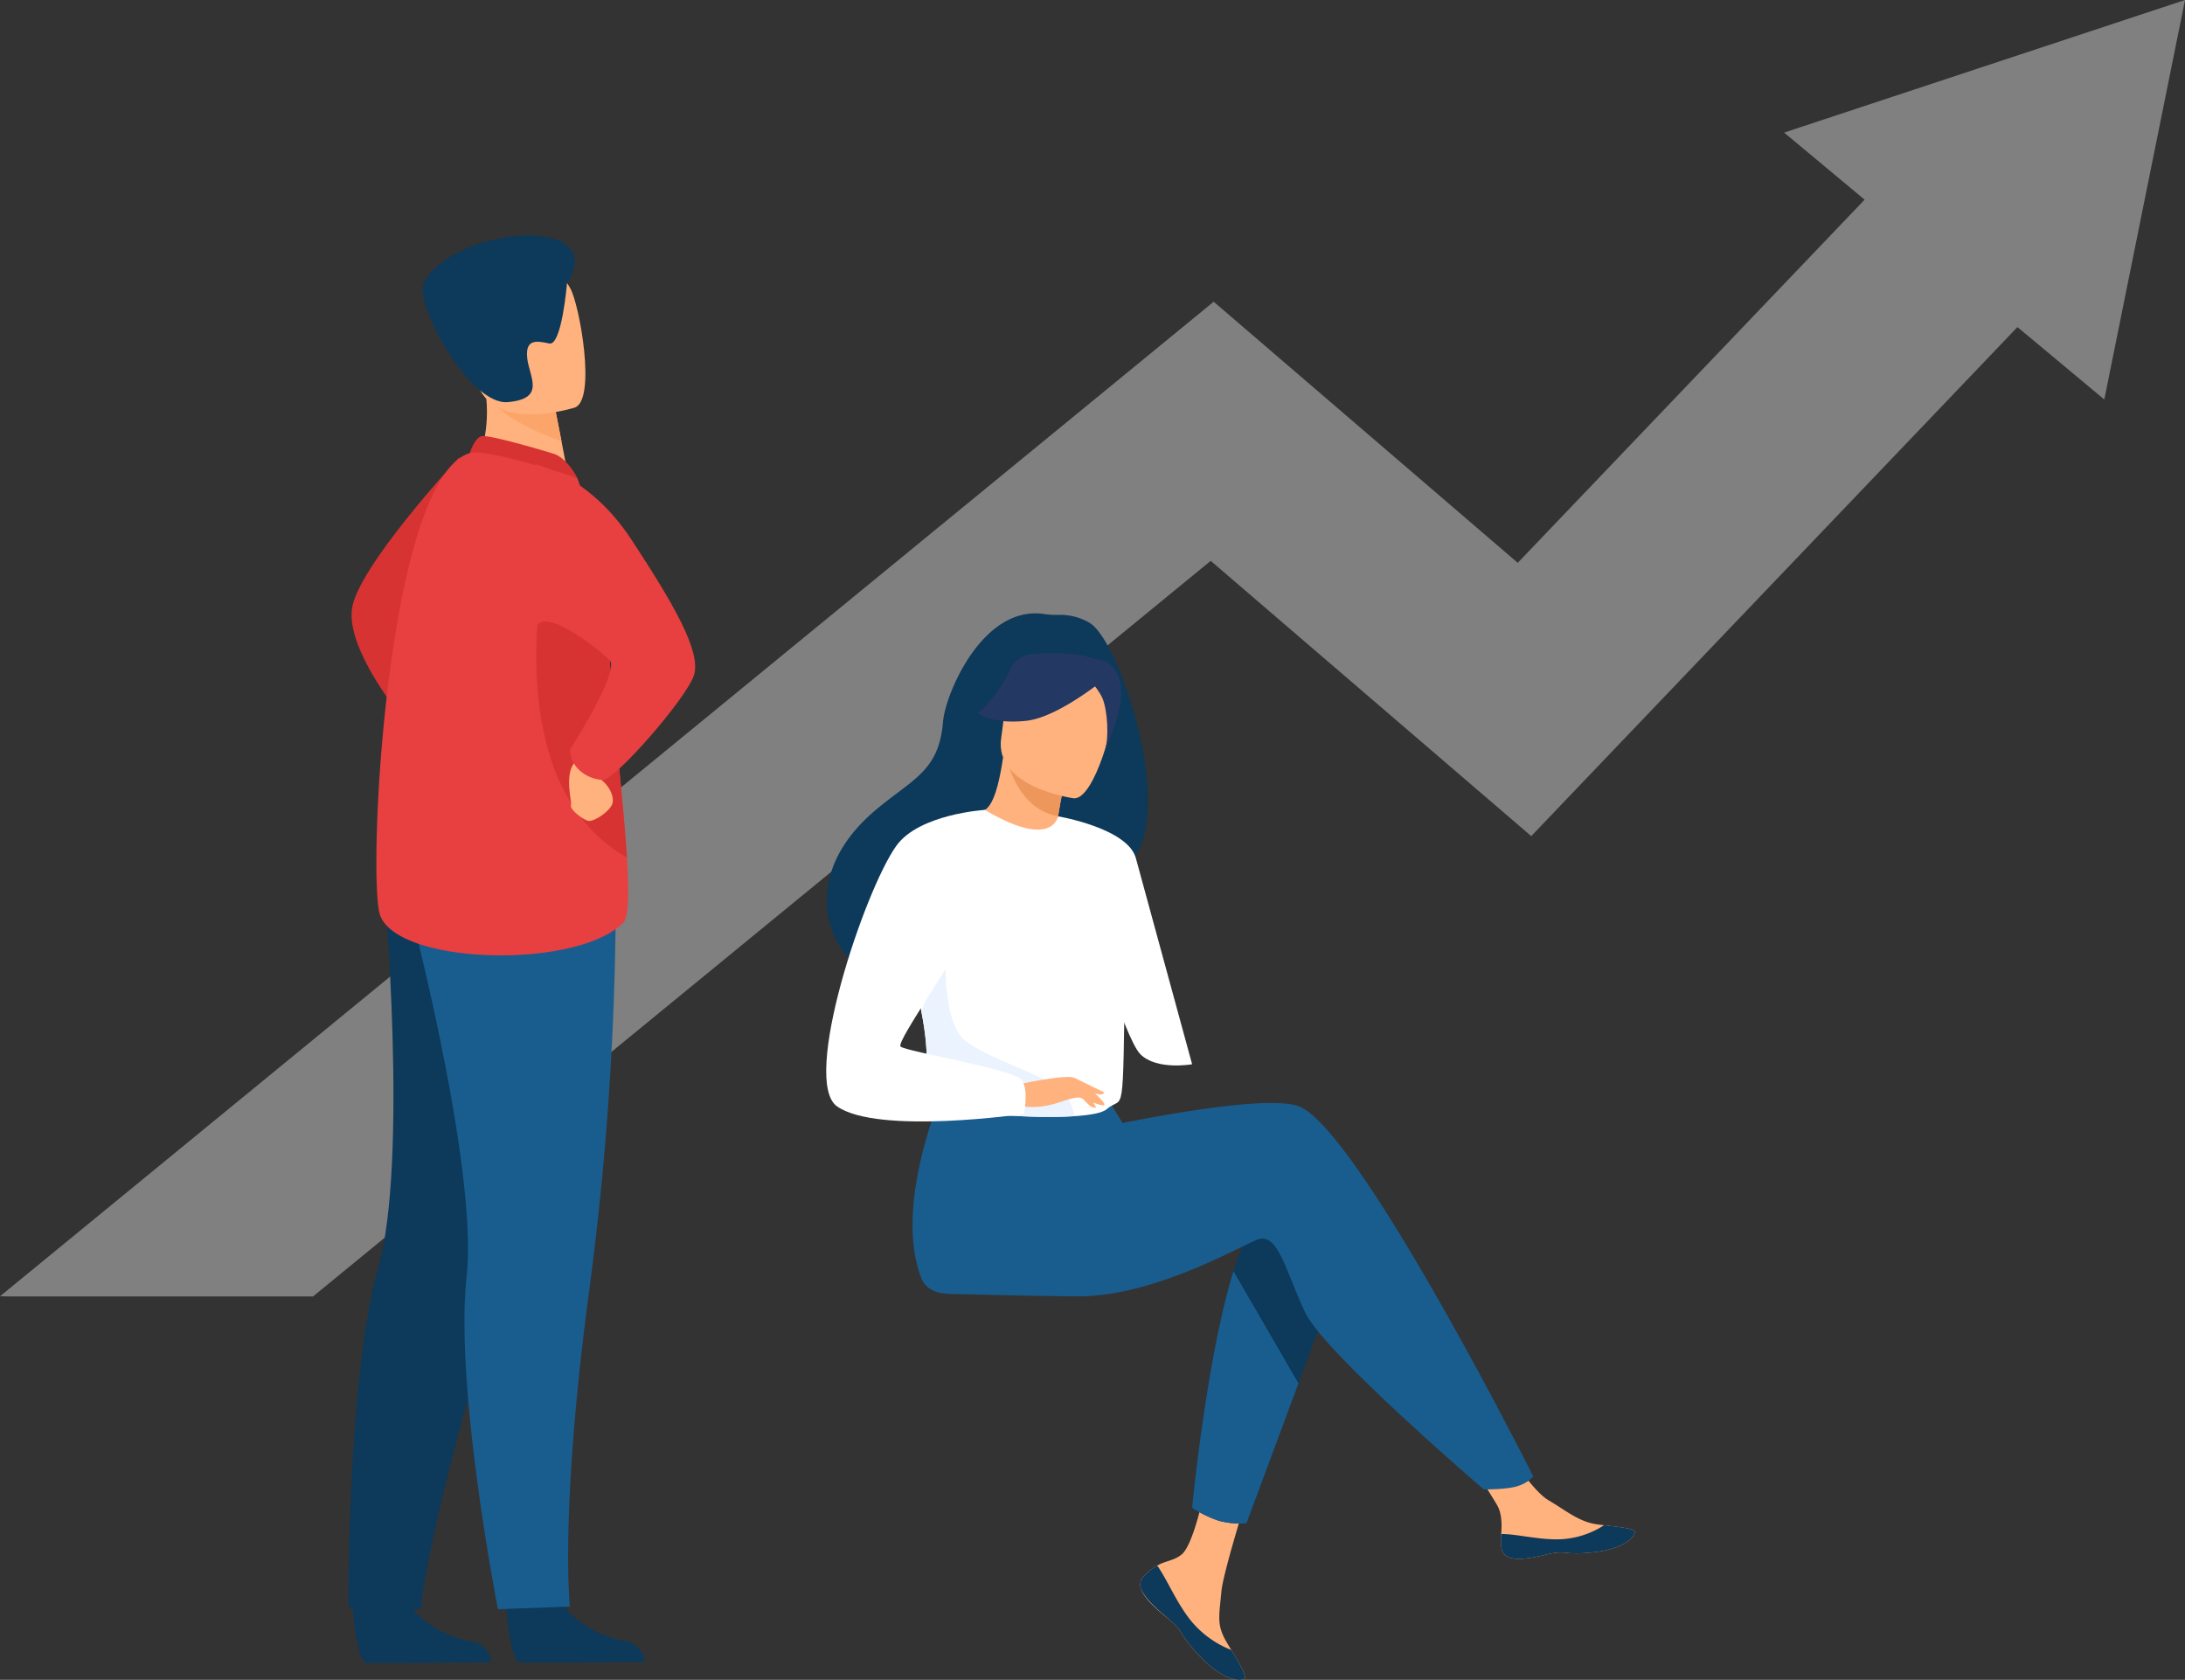 <svg xmlns="http://www.w3.org/2000/svg" width="439" height="337.474" viewBox="0 0 439 337.474">
    <rect x="0" y="0" width="439" height="337.474" fill="#333333" stroke="none"/>
    <defs>
        <style>
            .cls-7{fill:#fff}.cls-2{fill:#ffb27d}.cls-3{fill:#0d395a}.cls-4{fill:#195d8f}.cls-6{fill:#233862}.cls-9{fill:#d83333}.cls-10{fill:#e84040}
        </style>
    </defs>
    <g id="pic-benfit" transform="translate(-50 -2005.645)">
        <path id="Path_1747" fill="#fff" d="M3114.176 936.506l-80.541 26.637 16.169 13.475-69.692 72.956-61.088-52.452-243.848 199.8 2.147.033h60.745l180.357-147.777 64.4 55.3 97.685-102.264 17.452 14.545z" data-name="Path 1747" opacity="0.378" transform="translate(-2625.176 1069.139)"/>
        <g id="Group_1516" data-name="Group 1516" transform="translate(216 2128.87)">
            <path id="Path_1776" d="M1417.666 745.2a2.461 2.461 0 0 0-.439 2.633.023.023 0 0 0 .007.013c.635 1.755 2.733 3.715 5.17 5.672.312.251.589.48.83.692.063.055.127.111.186.167s.1.088.143.13c2.273 2.095 1.417 2.575 5.5 6.826 4.656 4.844 7.861 4.931 8.773 4.49.771-.376-.8-2.945-2.532-5.833-.084-.139-.167-.28-.253-.421-.231-.384-.461-.774-.691-1.159-2.035-3.475-1.512-5.106-1.03-10.277.392-4.2 6.538-23.479 6.538-23.479l-8.922-1.537s-2.687 15.349-5.647 17.714c-1.583 1.26-3.355 1.276-4.876 2.21q-.161.1-.316.2a11.713 11.713 0 0 0-2.441 1.959z" class="cls-2" data-name="Path 1776" transform="translate(-1353.919 -551.742)"/>
            <path id="Path_1777" d="M1417.666 773.084a2.461 2.461 0 0 0-.439 2.632.023.023 0 0 0 .007.013c.778 1.753 2.823 3.7 5.179 5.654.308.255.579.49.822.71.063.055.127.111.186.167s.1.088.143.13c2.273 2.095 1.417 2.575 5.5 6.826 4.656 4.844 7.861 4.931 8.773 4.49.771-.376-.8-2.945-2.532-5.833a19.837 19.837 0 0 1-8.3-6.115c-2.8-3.577-4.672-8.173-6.581-10.836q-.161.1-.316.2a11.713 11.713 0 0 0-2.442 1.962z" class="cls-3" data-name="Path 1777" transform="translate(-1353.919 -579.627)"/>
            <path id="Path_1778" d="M1581.191 735.826c.551 2.754 4.476 2.294 8.862 1.223s3.343.2 9.585-.488 8.133-3.018 8.323-3.946c.17-.823-2.913-1.114-6.222-1.5-.416-.046-.834-.1-1.252-.15-3.734-.468-6.47-2.879-9.863-4.858-3.213-1.875-8.009-9.513-8.009-9.513l-8.56.678s4.491 6.823 6.229 9.789c1.021 1.744.967 4.052.84 5.833a10.97 10.97 0 0 0 .067 2.932z" class="cls-2" data-name="Path 1778" transform="translate(-1445.507 -547.941)"/>
            <path id="Path_1779" d="M1599.856 757.373c4.386-1.071 3.344.2 9.585-.488s8.133-3.018 8.323-3.946c.171-.823-2.913-1.114-6.222-1.5l-.031.064a17.6 17.6 0 0 1-8.939 2.779c-4.234.1-8.72-1.11-11.644-1.063a10.96 10.96 0 0 0 .066 2.928c.551 2.753 4.476 2.298 8.862 1.226z" class="cls-3" data-name="Path 1779" transform="translate(-1455.31 -568.265)"/>
            <path id="Path_1780" d="M1471.359 612.192l-8 21.532-10.447 28.115a16.909 16.909 0 0 1-5.55-.507 24.055 24.055 0 0 1-5.367-2.613s2.9-30.187 8.312-47.516c1.387-4.448 2.941-8.046 4.656-10.071 8.386-9.914 16.396 11.06 16.396 11.06z" class="cls-3" data-name="Path 1780" transform="translate(-1368.478 -479.041)"/>
            <path id="Path_1781" d="M1384.607 543.32c-5.242-1.691-20.194.48-35.214 3.42l-3.144-5.187-32.442-2.534s-10.705 23.74-4.844 38.867c.861 2.223 2.994 3.161 5.911 3.208s19.359.473 25.628.473c16.134 0 34.145-11.09 36.475-11.556 3.814-.763 5.339 6.865 9.153 14.873s35.848 35.467 35.848 35.467 4.923.049 6.958-.714a6.85 6.85 0 0 0 2.988-1.886s-35.495-70.617-47.317-74.431z" class="cls-4" data-name="Path 1781" transform="translate(-1289.862 -444.365)"/>
            <path id="Path_1782" d="M1318.69 313.8a11.508 11.508 0 0 0-6.238-1.611 18.777 18.777 0 0 1-3.1-.2c-12.293-1.652-19.692 16.212-20.127 21.624-.8 9.977-6.08 11.5-13.509 17.746-14.9 12.529-10.527 27.087-2.382 32.5 4.887 3.246 13.5 0 13.5 0 .122.085 23.558-13.1 35.11-19.462 17.321-2.466 3.704-46.451-3.254-50.597z" class="cls-3" data-name="Path 1782" transform="translate(-1265.751 -311.882)"/>
            <path id="Path_1783" d="M1355.074 399.473c.051.032-5.684 1.991-9.519.292-3.607-1.594-6.34-7.529-6.286-7.533 1.641-.075 3.443-1.51 4.83-10.925l.7.251 11.749 4.228s-.851 3.77-1.4 7.359c-.466 3.015-.716 5.901-.074 6.328z" class="cls-2" data-name="Path 1783" transform="translate(-1308.562 -352.376)"/>
            <path id="Path_1784" fill="#ed975d" d="M1364.286 386.138s-.851 3.77-1.4 7.359c-6.749-1.215-9.4-7.939-10.348-11.587z" data-name="Path 1784" transform="translate(-1316.301 -352.727)"/>
            <path id="Path_1785" d="M1364.389 361.457s-16.076-2.158-14.578-12.148.432-17 10.759-16.042 11.745 5.065 12.056 8.522-4.017 19.972-8.237 19.668z" class="cls-2" data-name="Path 1785" transform="translate(-1314.654 -324.305)"/>
            <path id="Path_1786" d="M1365.585 335.077s-10.291 8.868-17.291 9.583-9.65-1.532-9.65-1.532a27.334 27.334 0 0 0 6.609-8.954 4.922 4.922 0 0 1 4.058-2.9c4.998-.433 14.473-.63 16.274 3.803z" class="cls-6" data-name="Path 1786" transform="translate(-1308.198 -323.069)"/>
            <path id="Path_1787" d="M1387.855 336.1s3.443 3.328 4.527 5.8c1.047 2.382 1.36 8.08.527 10.344 0 0 5.364-10.43 2.327-15.5-3.22-5.373-7.381-.644-7.381-.644z" class="cls-6" data-name="Path 1787" transform="translate(-1336.901 -324.886)"/>
            <path id="Path_1788" d="M1349.3 437.914c-.486 32.541-.134 25.741-3.693 28.829-.857.743-3.269 1.186-6.443 1.4-9.978.662-27.518-.982-28.185-2.826-2.3-6.38-.677-8.362-2.6-18.131-.2-1.038-.448-2.163-.738-3.388-1.6-6.709-3.159-8.992 2.521-19.77 5.151-9.764 10.5-17.688 10.983-17.4 13.59 8.067 14.686 1.287 14.686 1.287s13.709 14.126 13.469 29.999z" class="cls-7" data-name="Path 1788" transform="translate(-1289.253 -367.136)"/>
            <path id="Path_1789" d="M1463.356 651.545l-10.447 28.115a16.906 16.906 0 0 1-5.55-.507 24.05 24.05 0 0 1-5.367-2.612s2.9-30.187 8.312-47.516z" class="cls-4" data-name="Path 1789" transform="translate(-1368.478 -496.862)"/>
            <path id="Path_1790" d="M1377.368 409.715s13.984 2.371 15.625 8.392 11.306 41.415 11.306 41.415-7.109 1.277-10.393-2.007-11.427-30.468-11.427-30.468z" class="cls-7" data-name="Path 1790" transform="translate(-1330.784 -368.945)"/>
            <path id="Path_1791" fill="#ebf3ff" d="M1342.274 505.952c-9.978.662-27.518-.982-28.185-2.826-2.3-6.38-.677-8.362-2.6-18.131l4.813-13.552s-.8 15.091 3.655 19.06 18.221 7.662 20.385 10.978a12.143 12.143 0 0 1 1.932 4.471z" data-name="Path 1791" transform="translate(-1292.361 -404.949)"/>
            <path id="Path_1792" d="M1357.925 536.887s9.844-2.192 11.432-1.318 5.47 4.055 5.957 5.162-3.536-.84-4.844-1.191c-.847-.227-3.078.548-4.182.916-4.646 1.549-7.493.752-7.493.752z" class="cls-2" data-name="Path 1792" transform="translate(-1319.444 -442.232)"/>
            <path id="Path_1793" d="M1297.473 406.615s-13.218.814-17.794 7.2c-6.441 8.984-19.219 47.27-11.9 52.377 8.247 5.75 37.533 1.5 37.533 1.5s.975-4.555-.382-6.759-23.391-5.763-24.408-6.78 12.713-19.832 12.713-22.883 4.238-24.655 4.238-24.655z" class="cls-7" data-name="Path 1793" transform="translate(-1265.584 -367.137)"/>
            <path id="Path_1794" d="M1386.5 542.432a19.053 19.053 0 0 0 2.739 2.978 2.02 2.02 0 0 0 1.113.238l-1.39-2.5z" class="cls-2" data-name="Path 1794" transform="translate(-1336.112 -446.355)"/>
            <path id="Path_1795" d="M1385.358 535.857l6 2.912a1.068 1.068 0 0 1-.994.384 14.3 14.3 0 0 1-2.6-.715z" class="cls-2" data-name="Path 1795" transform="translate(-1335.445 -442.52)"/>
        </g>
        <g id="Group_1520" data-name="Group 1520" transform="translate(-1851.286 1144.249)">
            <path id="Path_1799" d="M2127.684 1030.729s-20.635 22.211-21.61 30.571 9.885 21.41 9.885 21.41z" class="cls-9" data-name="Path 1799" transform="translate(-134.089 -77.488)"/>
            <path id="Path_1800" d="M2000.106 1654.843s.729 11.781 2.925 11.945c.292.022 11.137 0 11.137 0l13.844-.115a4.613 4.613 0 0 0-4.147-4.186c-4.048-.723-10.828-3.66-13.291-9.207-2.59-5.838-10.468 1.563-10.468 1.563z" class="cls-3" data-name="Path 1800" transform="translate(2.814 -471.41)"/>
            <path id="Path_1801" d="M2087.823 1655.033s.728 11.782 2.924 11.946c.292.022 11.138 0 11.138 0l13.844-.115a4.612 4.612 0 0 0-4.146-4.186c-4.048-.723-10.828-3.661-13.291-9.207-2.592-5.839-10.469 1.562-10.469 1.562z" class="cls-3" data-name="Path 1801" transform="translate(-115.74 -471.531)"/>
            <path id="Path_1802" d="M2083.33 1283.187s-3.571 24.05-16.989 66.759-15.22 61.194-15.22 61.194l-14.491-.389s-.221-46.642 5.959-68.117 1.182-77.373 1.182-77.373z" class="cls-3" data-name="Path 1802" transform="translate(-65.343 -226.426)"/>
            <path id="Path_1803" d="M2058.6 1268.581a605.443 605.443 0 0 1-5.356 80.725c-5.945 44.5-3.859 63.375-3.859 63.375l-14.46.532s-8.735-44.48-6.3-66.751-11.994-76.374-11.994-76.374z" class="cls-4" data-name="Path 1803" transform="translate(-33.593 -228.535)"/>
            <path id="Path_1804" d="M2043.2 1005.274l7.716 5.227 11.131-2.18c-.156-.933-.9-4.8-1.576-8.3l-.12-.615-1.08-5.539-10.41-4.74-3.881-1.768c.01.063.307 3.308.349 3.781a28.424 28.424 0 0 1-2.129 14.134z" class="cls-2" data-name="Path 1804" transform="translate(-46.365 -49.947)"/>
            <path id="Path_1805" d="M2055.766 1022.741c-.216-.094-13.418-4.106-14.85-3.612s-2.275 3.375-2.275 3.375l21.59 5.016s-1.705-3.581-4.465-4.779z" class="cls-9" data-name="Path 1805" transform="translate(-42.952 -70.095)"/>
            <path id="Path_1806" d="M2010.169 1120.458c2.259 10.586 39.479 11.758 49.053 2.123 1.089-1.1 1.132-6.2.706-13.07-.833-13.429-3.46-33.626-3.583-43.947a84.8 84.8 0 0 0-1.618-14.709 122.956 122.956 0 0 0-4.758-17.6s-18.191-6.06-21.591-5.015c-16.378 5.037-20.467 81.631-18.209 92.218z" class="cls-10" data-name="Path 1806" transform="translate(-32.689 -75.831)"/>
            <path id="Path_1807" d="M2028.523 1145.627c-.833-13.428-3.46-33.626-3.583-43.947a84.755 84.755 0 0 0-1.618-14.709l-10.94-1.979s-10.597 45.36 16.141 60.635z" class="cls-9" data-name="Path 1807" transform="translate(-1.284 -111.948)"/>
            <path id="Path_1808" d="M2024.016 1196.813a2.743 2.743 0 0 0 .827 3.09c1.568 1.238 2.587 3.248 2.232 4.719s-3.784 3.878-4.975 3.494-3.618-2.315-3.358-3.092-1.645-6.8 1.253-9.131 4.021.92 4.021.92z" class="cls-2" data-name="Path 1808" transform="translate(-2.739 -181.842)"/>
            <path id="Path_1809" d="M1972.493 1034.8s10.669 2.048 19.194 15.03 14.136 22.635 12.581 27.325-15.791 20.972-18.251 20.978-6.434-1.843-6.666-6.021c0 0 10.013-15.654 8.029-17.99-.848-1-13.066-11.25-14.8-6.6-2.862 7.683-.087-32.722-.087-32.722z" class="cls-10" data-name="Path 1809" transform="translate(36.431 -80.073)"/>
            <path id="Path_1810" fill="#fca56b" d="M2047.98 994.361c2.292 4.011 10.81 7.465 14.362 8.734l-.12-.615c-.579-2.979-1.08-5.539-1.08-5.539l-10.41-4.74c-2.3-.028-3.698.509-2.752 2.16z" data-name="Path 1810" transform="translate(-48.24 -53.02)"/>
            <path id="Path_1811" d="M2057.433 953.591s-16.742 5.463-19.859-5.413-7.376-17.5 3.181-21.444 13.833-.442 15.724 2.925 5.228 22.231.954 23.932z" class="cls-2" data-name="Path 1811" transform="translate(-40.612 -10.337)"/>
            <path id="Path_1812" d="M2069.1 918.277s-1.042 12.667-3.566 12.123-4.812-.947-4.435 2.87 3.885 8.217-3.888 8.91-18.994-20.1-16.866-24.044c6.139-11.386 37.634-13.752 28.755.141z" class="cls-3" data-name="Path 1812" transform="translate(-53.895)"/>
        </g>
    </g>
</svg>
